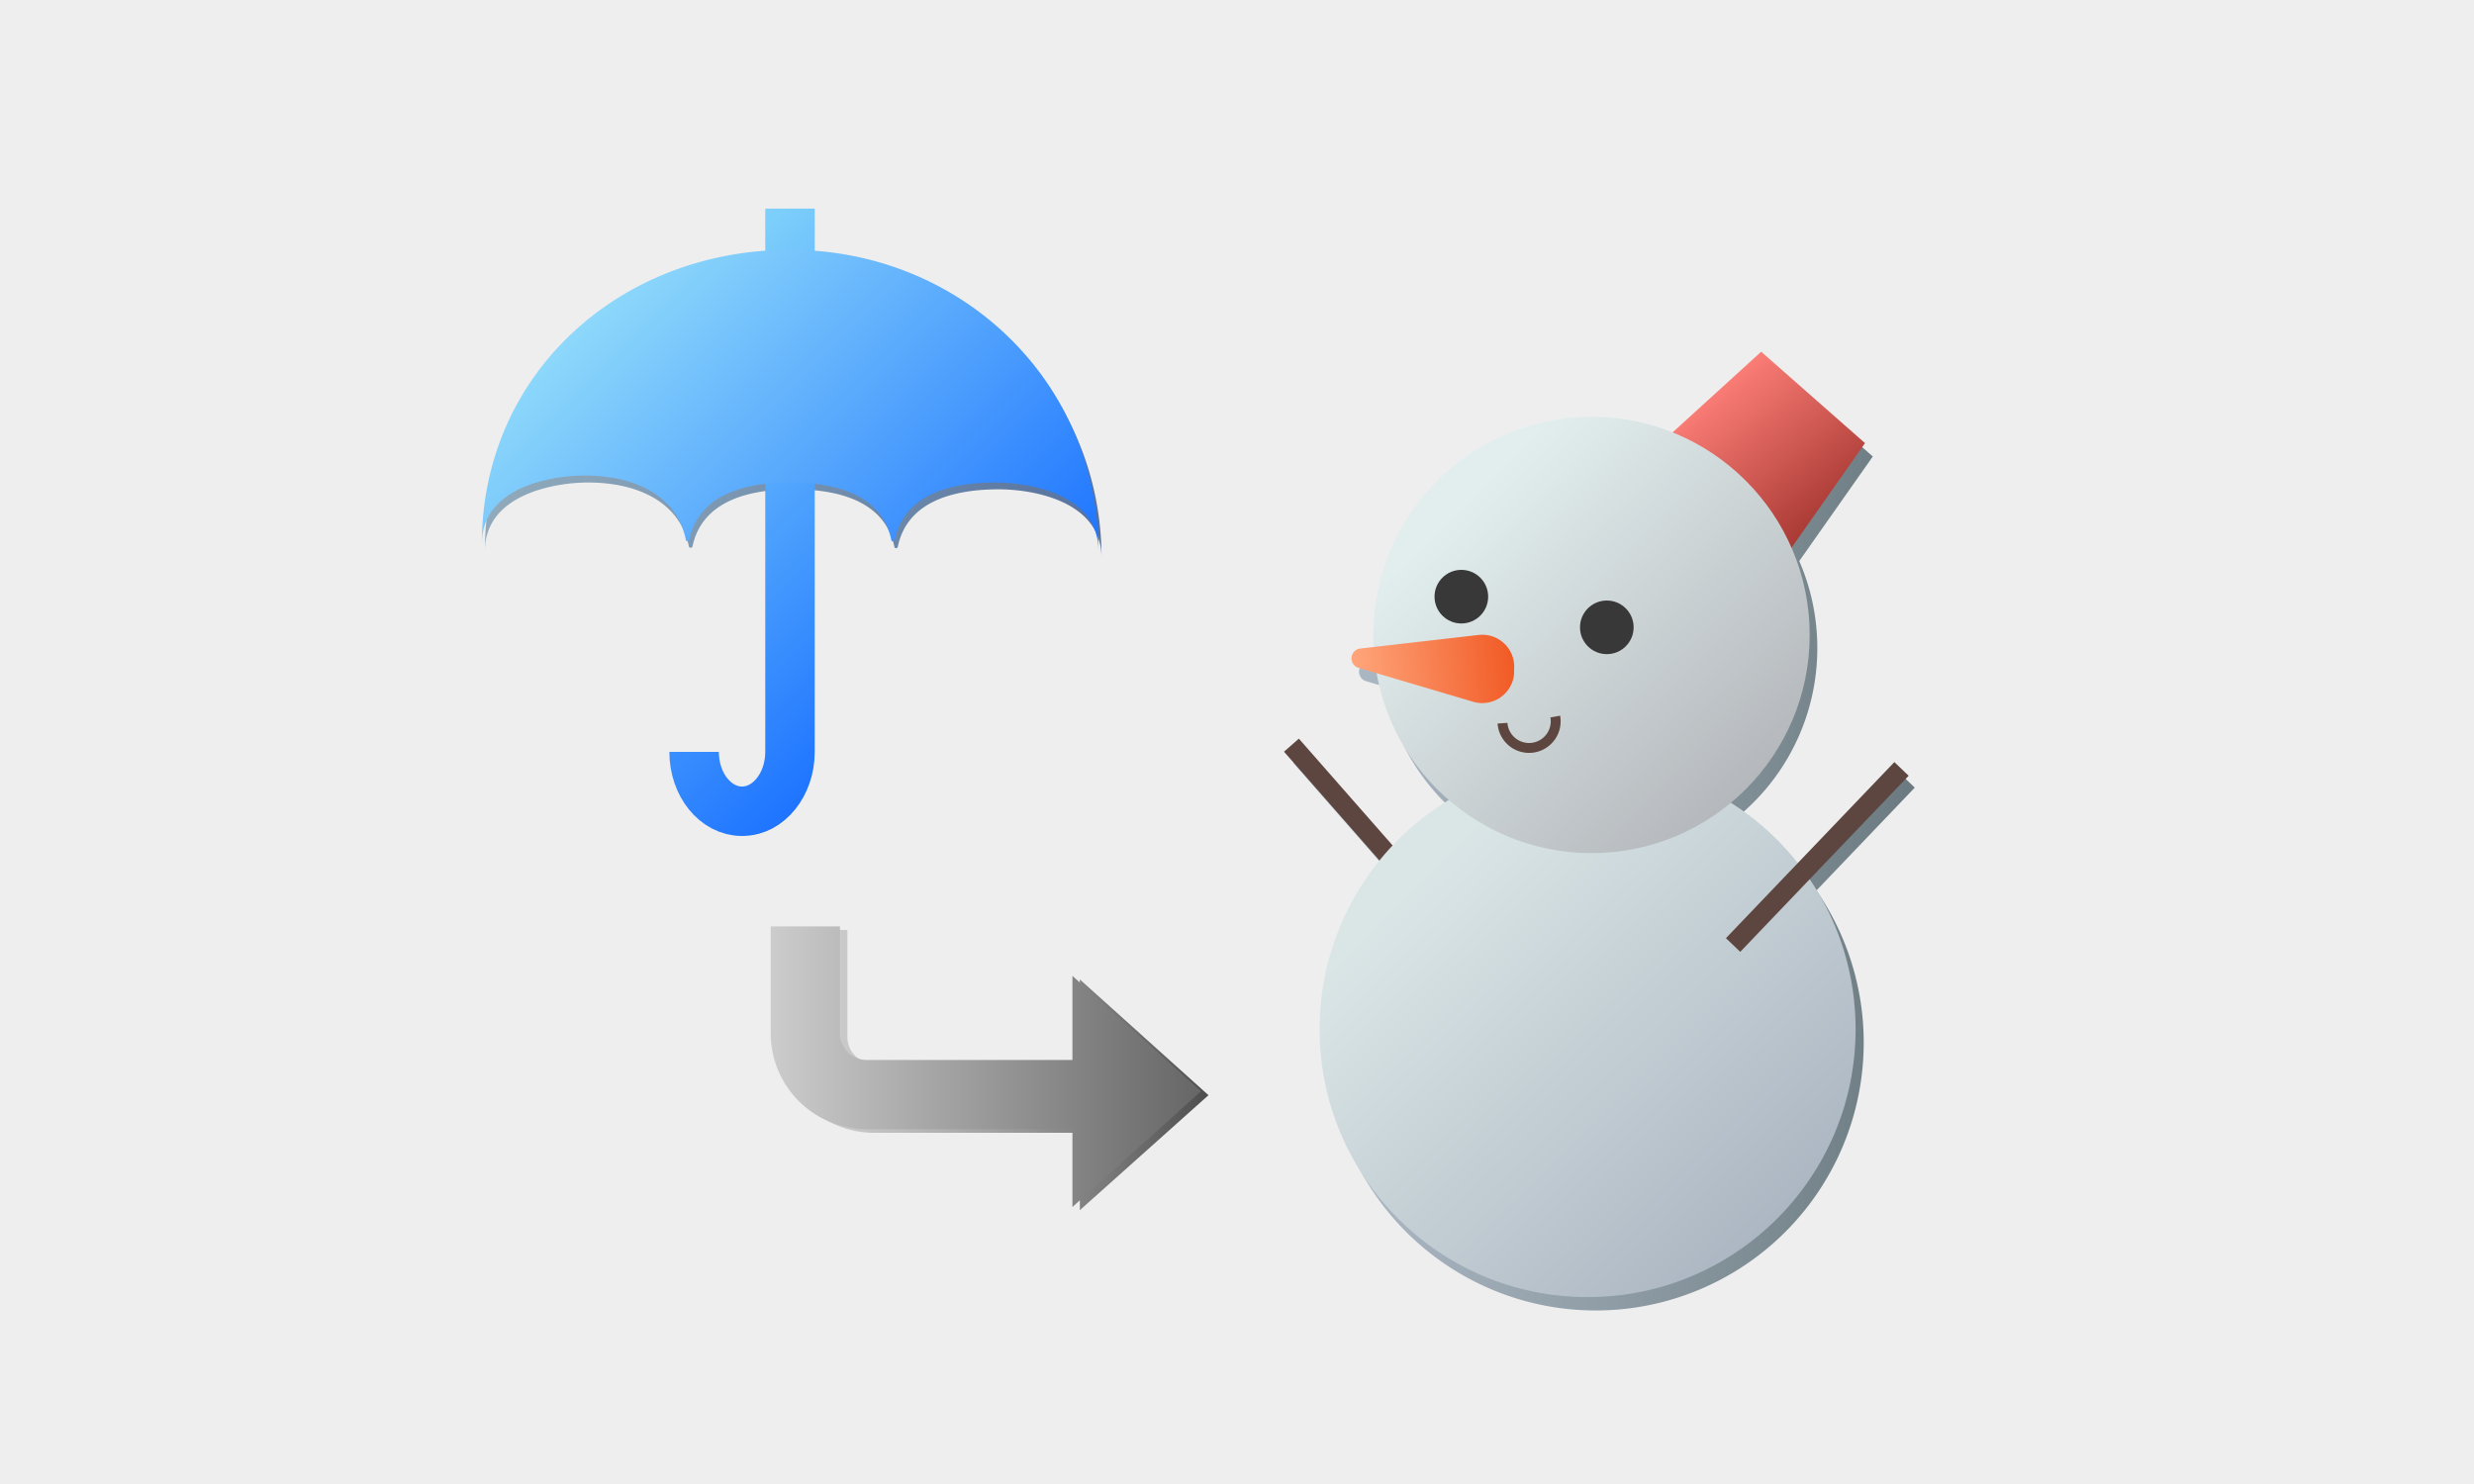 <svg xmlns="http://www.w3.org/2000/svg" xmlns:xlink="http://www.w3.org/1999/xlink" viewBox="0 0 250 150"><defs><style>.cls-1{fill:#eee;}.cls-2{fill:url(#名称未設定グラデーション_2455);}.cls-13,.cls-3,.cls-7{fill:none;stroke-miterlimit:10;}.cls-3{stroke-width:5px;stroke:url(#名称未設定グラデーション_1525);}.cls-4{fill:url(#名称未設定グラデーション_2467);}.cls-5{fill:url(#名称未設定グラデーション_1525-2);}.cls-6{fill:url(#名称未設定グラデーション_4383);}.cls-13,.cls-7{stroke:#5e4640;}.cls-7{stroke-width:2px;}.cls-8{fill:url(#名称未設定グラデーション_4147);}.cls-9{fill:url(#名称未設定グラデーション_4246);}.cls-10{fill:url(#名称未設定グラデーション_4235);}.cls-11{fill:#383838;}.cls-12{fill:url(#名称未設定グラデーション_3869);}.cls-14{fill:url(#名称未設定グラデーション_3599);}.cls-15{fill:url(#名称未設定グラデーション_3636);}</style><linearGradient id="名称未設定グラデーション_2455" x1="49.03" y1="51.35" x2="111.31" y2="51.35" gradientTransform="translate(0 0)" gradientUnits="userSpaceOnUse"><stop offset="0.01" stop-color="#688da6" stop-opacity="0.7"/><stop offset="1" stop-color="#56729f"/></linearGradient><linearGradient id="名称未設定グラデーション_1525" x1="61.45" y1="36.96" x2="93.35" y2="68.86" gradientTransform="translate(0 0)" gradientUnits="userSpaceOnUse"><stop offset="0" stop-color="#7fd1fb"/><stop offset="1" stop-color="#1e74ff"/></linearGradient><linearGradient id="名称未設定グラデーション_2467" x1="61.11" y1="30.35" x2="98.71" y2="67.95" gradientTransform="translate(0 0)" gradientUnits="userSpaceOnUse"><stop offset="0" stop-color="#8dd8fb"/><stop offset="1" stop-color="#1e74ff"/></linearGradient><linearGradient id="名称未設定グラデーション_1525-2" x1="79.82" y1="17.6" x2="79.82" y2="17.6" xlink:href="#名称未設定グラデーション_1525"/><linearGradient id="名称未設定グラデーション_4383" x1="130.71" y1="84.67" x2="193.5" y2="84.67" gradientUnits="userSpaceOnUse"><stop offset="0" stop-color="#b2bfcb"/><stop offset="0.76" stop-color="#7d8b93"/><stop offset="1" stop-color="#6b7a80"/></linearGradient><linearGradient id="名称未設定グラデーション_4147" x1="171.7" y1="39.35" x2="186.26" y2="56.96" gradientUnits="userSpaceOnUse"><stop offset="0" stop-color="#ff817a"/><stop offset="0.53" stop-color="#c7524c"/><stop offset="1" stop-color="#922722"/></linearGradient><linearGradient id="名称未設定グラデーション_4246" x1="144.26" y1="87.62" x2="182.27" y2="126.19" gradientUnits="userSpaceOnUse"><stop offset="0" stop-color="#dae6e6"/><stop offset="1" stop-color="#a9b3c0"/></linearGradient><linearGradient id="名称未設定グラデーション_4235" x1="147.65" y1="50.82" x2="178.61" y2="82.23" gradientUnits="userSpaceOnUse"><stop offset="0" stop-color="#e2eeee"/><stop offset="0.98" stop-color="#b2b5b9"/><stop offset="1" stop-color="#b1b4b8"/></linearGradient><linearGradient id="名称未設定グラデーション_3869" x1="134.91" y1="73.12" x2="151.25" y2="73.12" gradientTransform="translate(-5.55 11.79) rotate(-6.53)" gradientUnits="userSpaceOnUse"><stop offset="0" stop-color="#ffa67c"/><stop offset="0.65" stop-color="#f67544"/><stop offset="1" stop-color="#f15a24"/></linearGradient><linearGradient id="名称未設定グラデーション_3599" x1="78.63" y1="108.2" x2="122.12" y2="108.2" gradientUnits="userSpaceOnUse"><stop offset="0" stop-color="#b3b3b3" stop-opacity="0.4"/><stop offset="1" stop-color="#4d4d4d"/></linearGradient><linearGradient id="名称未設定グラデーション_3636" x1="77.88" y1="107.8" x2="121.37" y2="107.8" gradientUnits="userSpaceOnUse"><stop offset="0" stop-color="#ccc"/><stop offset="1" stop-color="#666"/></linearGradient></defs><g id="レイヤー_15" data-name="レイヤー 15"><rect class="cls-1" width="250" height="150"/></g><g id="雨_" data-name="雨→"><g id="レイヤー_27" data-name="レイヤー 27"><path class="cls-2" d="M64.8,46ZM81.9,76.69V21.78H78.44V76.69c0,2.3-1.42,4.25-3.11,4.25s-3.11-2-3.11-4.25H68.76c0,4.25,2.94,7.71,6.57,7.71S81.9,80.94,81.9,76.69ZM59.41,48.77c5.07,0,9.3,2,10.2,6.45a.19.19,0,0,0,.37,0c.91-4.29,5.13-5.76,10.19-5.76s9.29,1.47,10.2,5.77a.18.18,0,0,0,.36,0c.91-4.3,5.14-5.77,10.2-5.77,3.46,0,10.38,1.19,10.38,6.92,0-17.2-13.94-30.45-31.14-30.45S49,38.49,49,55.69C49,50,56,48.77,59.41,48.77ZM80.17,18.29ZM65,18.32"/><path class="cls-3" d="M79.83,21.09V76c0,3.3-2.17,6-4.85,6h0c-2.67,0-4.84-2.68-4.84-6"/><path class="cls-4" d="M48.69,55c0-17.19,13.94-29.75,31.14-29.75S111,38.49,111,55.69c0-5.73-6.92-6.92-10.38-6.92-5.07,0-9.29,1.47-10.2,5.77a.18.18,0,0,1-.36,0c-.91-4.3-5.14-5.77-10.2-5.77s-9.28,1.46-10.2,5.76a.18.18,0,0,1-.36,0c-.91-4.44-5.13-6.46-10.2-6.46C55.61,48.07,48.69,49.26,48.69,55Z"/><path class="cls-5" d="M79.83,17.6"/><path class="cls-6" d="M146.47,95.14l-15.76-18,1.16-1,15.76,18Zm42.78-49-10.49-9.25L166.4,48.16l13.23,11.66Zm-28,32.16a27.08,27.08,0,1,0,27.08,27.08A27.07,27.07,0,0,0,161.22,78.3Zm.39-34.82a22.05,22.05,0,1,0,22,22.05A22,22,0,0,0,161.61,43.48ZM148.45,59a2.71,2.71,0,1,0,2.71,2.71A2.71,2.71,0,0,0,148.45,59Zm14.7,3.1a2.71,2.71,0,1,0,2.71,2.71A2.7,2.7,0,0,0,163.15,62.05ZM138,68.84l11.62,3.44a3.23,3.23,0,0,0,4.14-2.82l0-.44a3.24,3.24,0,0,0-3.59-3.49l-12,1.38A1,1,0,0,0,138,68.84Zm17.66,8.4a3.11,3.11,0,0,0,2.66-3.51l-.77.09a2.3,2.3,0,1,1-4.56.58l-.77.09a3.14,3.14,0,0,0,3.07,2.78A2.31,2.31,0,0,0,155.67,77.24Zm37.83,2.37-1.12-1.07-17,17.79,1.12,1.07Z"/><line class="cls-7" x1="130.5" y1="75.32" x2="146.26" y2="93.28"/><polygon class="cls-8" points="178.85 58.47 165.61 46.81 177.97 35.55 188.46 44.79 178.85 58.47"/><circle class="cls-9" cx="160.43" cy="104.03" r="27.08"/><circle class="cls-10" cx="160.82" cy="64.18" r="22.05"/><circle class="cls-11" cx="147.67" cy="60.31" r="2.71"/><circle class="cls-11" cx="162.37" cy="63.41" r="2.71"/><path class="cls-12" d="M137.23,67.49l11.62,3.44A3.23,3.23,0,0,0,153,68.11l0-.44a3.23,3.23,0,0,0-3.59-3.49l-12,1.38A1,1,0,0,0,137.23,67.49Z"/><path class="cls-13" d="M157.16,72.43a2.69,2.69,0,1,1-5.33.67"/><line class="cls-7" x1="192.15" y1="77.72" x2="175.13" y2="95.52"/><path class="cls-14" d="M122.12,110.7,109.12,99v8.5H88.32a2.68,2.68,0,0,1-2.69-2.69V94h-7v10.81a9.69,9.69,0,0,0,9.69,9.69h20.8v7.82Z"/><path class="cls-15" d="M121.37,110.3l-13-11.66v8.5H87.57a2.69,2.69,0,0,1-2.69-2.7V93.64h-7v10.8a9.7,9.7,0,0,0,9.69,9.7h20.8V122Z"/></g></g></svg>
